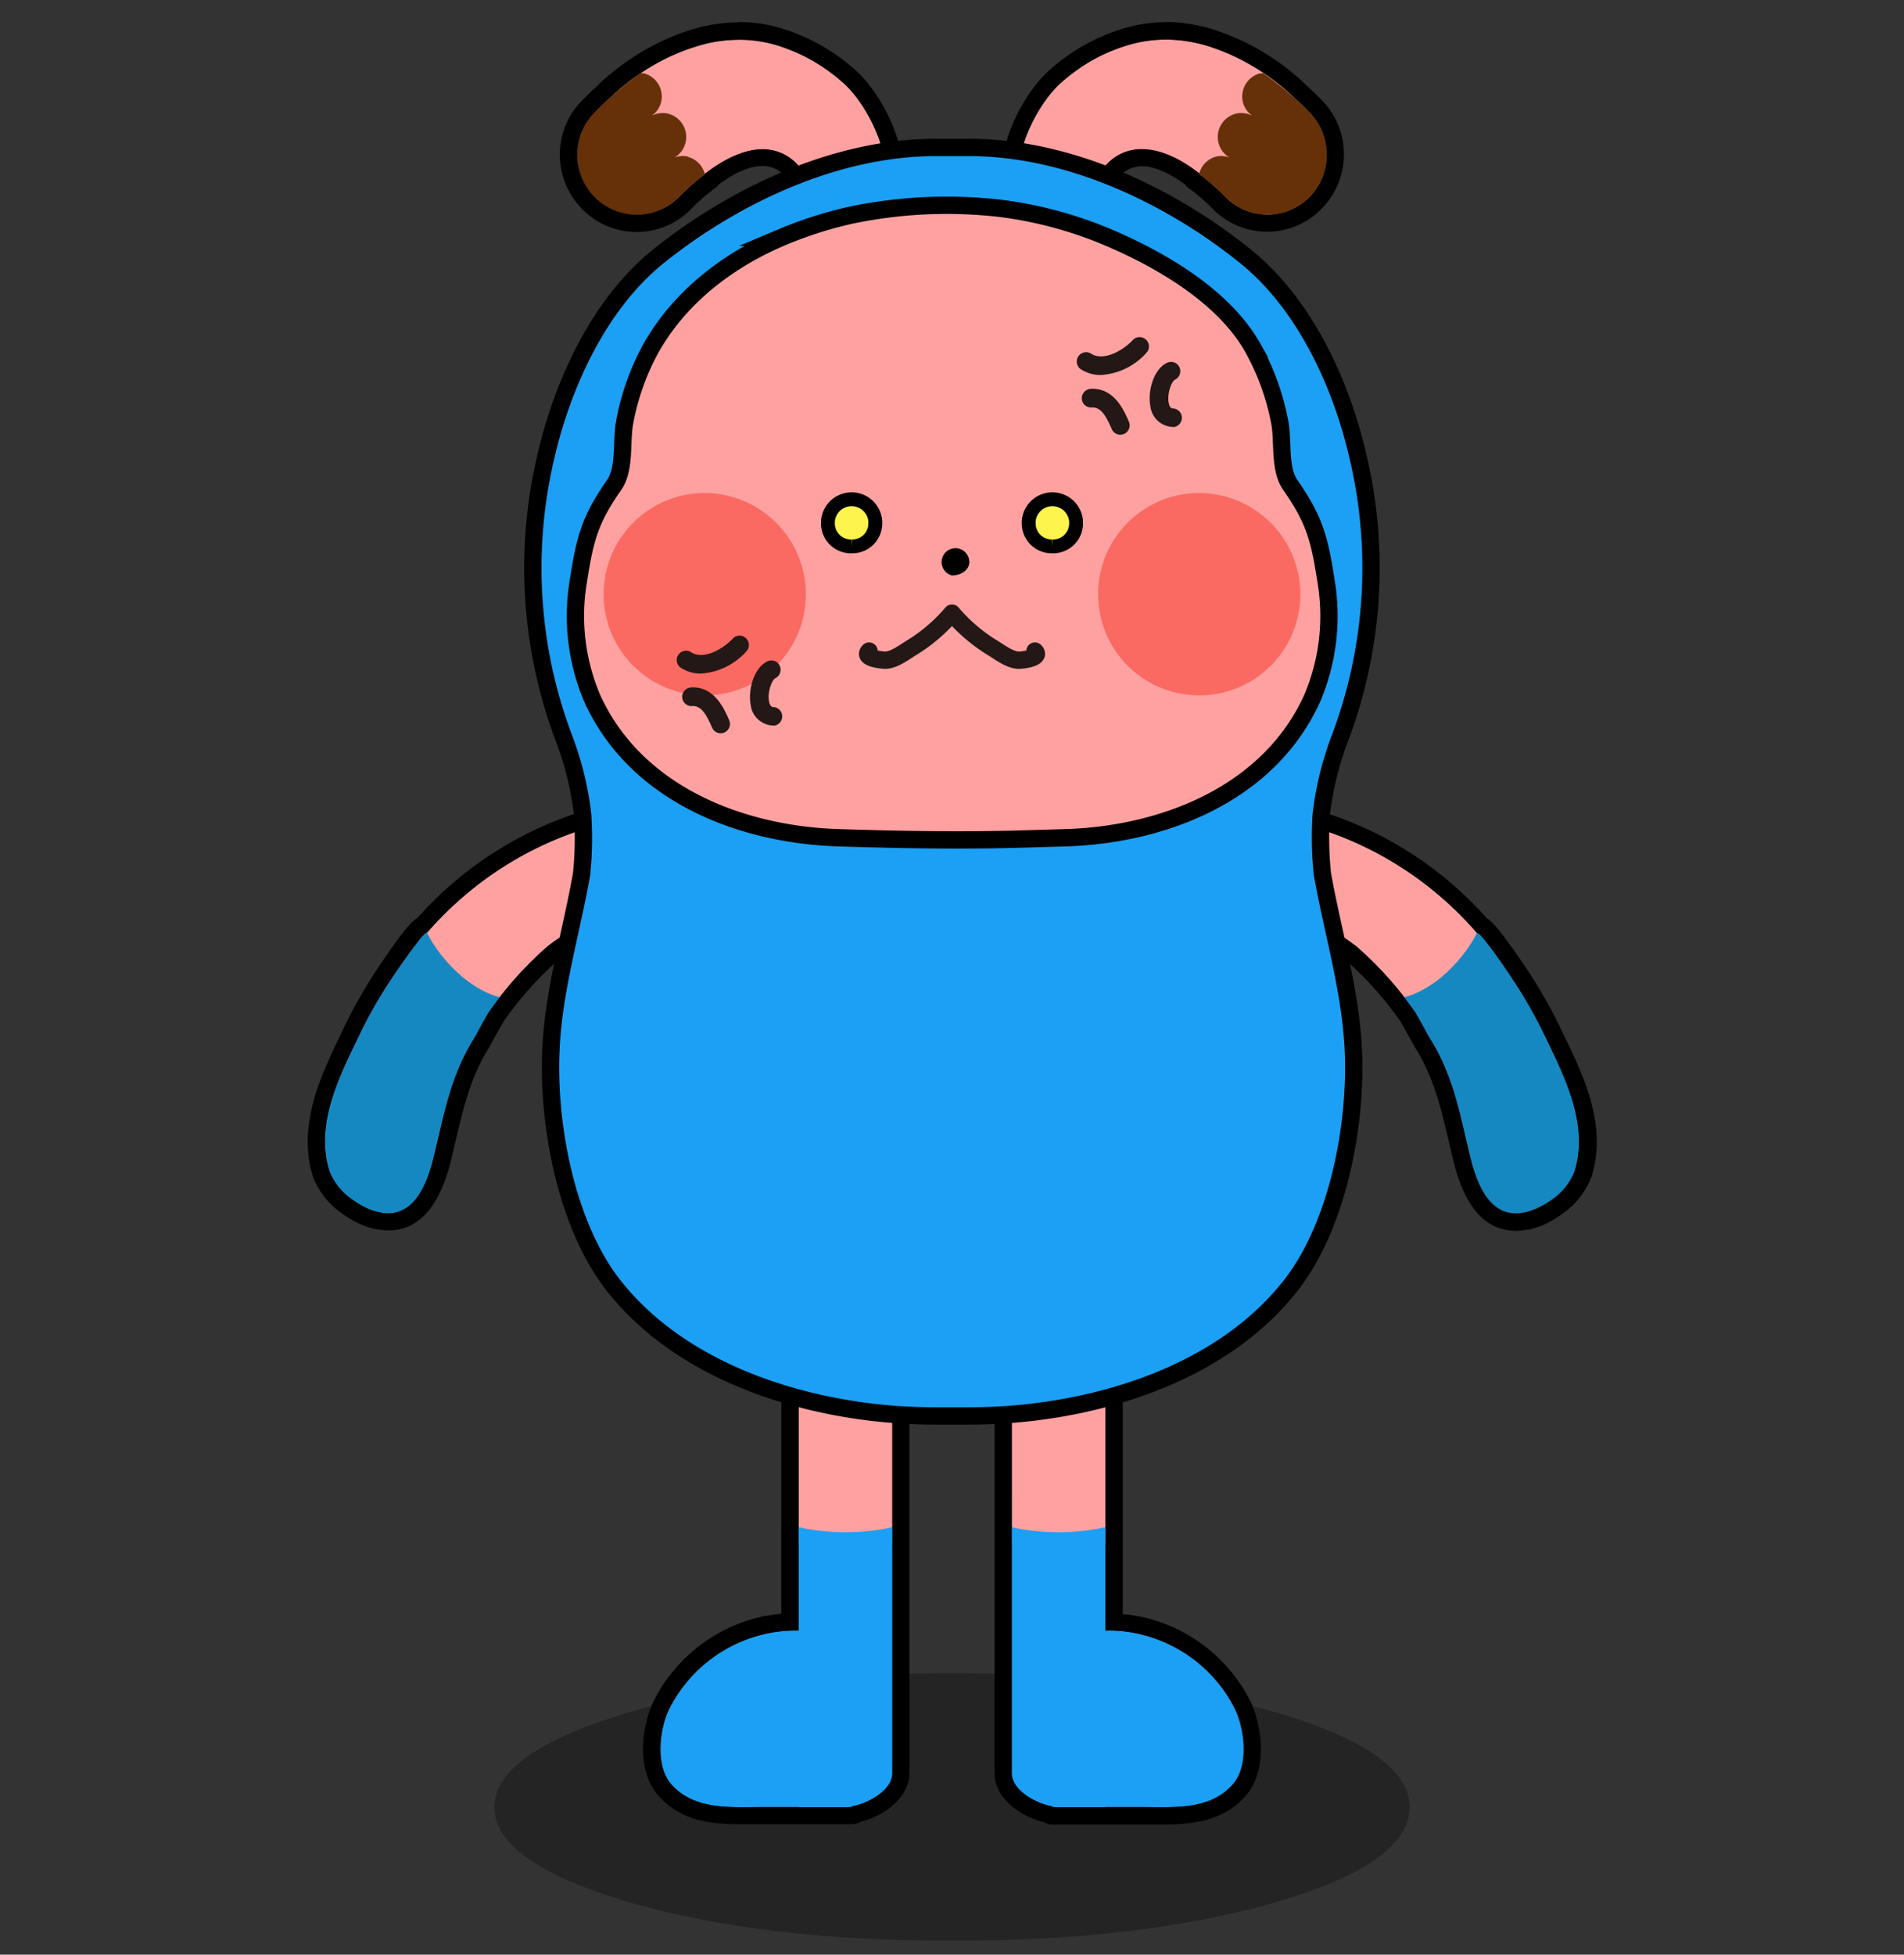 <svg xmlns="http://www.w3.org/2000/svg" viewBox="0 0 275 282.21"><rect x="0" y="0" width="275" height="282.21" fill="#333333" stroke="none"/><defs><style>.cls-1,.cls-6{fill:#ffa1a1;}.cls-2{fill:#1588c2;}.cls-10,.cls-12,.cls-3,.cls-5,.cls-6,.cls-7,.cls-8,.cls-9{fill-rule:evenodd;}.cls-3{opacity:0.3;}.cls-4{fill:#663109;}.cls-5{fill:#1ba0f5;}.cls-10,.cls-6,.cls-9{stroke:#000;}.cls-6,.cls-9{stroke-miterlimit:10;}.cls-10,.cls-12,.cls-6{stroke-width:2.5px;}.cls-7{fill:#fb6a62;}.cls-9{fill:#fdf44d;stroke-width:2px;}.cls-10,.cls-12{fill:none;stroke-linecap:round;stroke-linejoin:round;}.cls-11{fill:#231815;}.cls-12{stroke:#231815;}</style></defs><g id="레이어_3" data-name="레이어 3"><path class="cls-1" d="M49.76,170.9c-2.57-1.69-3.06-6.08-2.14-9.26,5.5-19.13,17.08-35.85,37.37-42.15,2.14-.67,5.57-2.09,7.77-.84C101,123.3,81.53,134.49,78.9,136.8,70,144.61,64.28,155.3,61,166.6a7.57,7.57,0,0,1-9.16,5.26A7.24,7.24,0,0,1,49.76,170.9Z"/><path class="cls-2" d="M50.85,173.18a9,9,0,0,1-3.25-4c-2.22-6.72,1.43-13.84,4.16-19.5a67.22,67.22,0,0,1,4.84-8.5c.41-.6,4.82-7,5.07-6.52,1.86,3.76,6.56,9,12,9.61-.77-.12-4.79,5-5.2,5.66C65,155.52,64.14,161,62.59,167.25c-1.16,4.65-3.57,10-9.72,7.13A12,12,0,0,1,50.85,173.18Z"/><path d="M90.63,118.15a4.24,4.24,0,0,1,2.13.5c8.22,4.65-11.23,15.84-13.86,18.14a52.56,52.56,0,0,0-8.33,9.38c-1,1.68-1.92,3.47-2.12,3.8C65,155.52,64.14,161,62.59,167.25c-.93,3.75-2.68,7.93-6.54,7.93a7.66,7.66,0,0,1-3.18-.8,12,12,0,0,1-2-1.2,9,9,0,0,1-3.25-4c-2.22-6.72,1.43-13.84,4.16-19.5a67.22,67.22,0,0,1,4.84-8.5c.4-.59,4.4-6.53,5-6.53h.06A50.36,50.36,0,0,1,85,119.49a20.1,20.1,0,0,1,5.64-1.34m0-2.5a17.86,17.86,0,0,0-5.55,1.18l-.84.27a52.83,52.83,0,0,0-23.93,15.4c-1,.58-2.4,2.3-5.77,7.31a70.65,70.65,0,0,0-5,8.82l-.31.65c-2.86,5.92-6.41,13.3-4,20.72a11.5,11.5,0,0,0,4.15,5.19,14.25,14.25,0,0,0,2.45,1.46,10.2,10.2,0,0,0,4.23,1c4.32,0,7.34-3.31,9-9.82.26-1.06.5-2.09.74-3.11,1.16-4.93,2.16-9.19,4.81-13.46.11-.18.27-.46.6-1.08s.94-1.72,1.5-2.69a50.87,50.87,0,0,1,7.88-8.85c.36-.31,1.42-1,2.53-1.81,7.31-5.05,14.42-10.4,14.19-15.55A5.78,5.78,0,0,0,94,116.47a6.77,6.77,0,0,0-3.36-.82Z"/><path class="cls-1" d="M225.25,170.9c2.57-1.69,3.05-6.08,2.14-9.26-5.51-19.13-17.08-35.85-37.37-42.15-2.15-.67-5.57-2.09-7.77-.84-8.22,4.65,11.23,15.84,13.85,18.15,8.92,7.81,14.62,18.5,17.88,29.8a7.57,7.57,0,0,0,9.16,5.26A7.24,7.24,0,0,0,225.25,170.9Z"/><path class="cls-2" d="M224.16,173.18a9,9,0,0,0,3.25-4c2.21-6.72-1.43-13.84-4.16-19.5a67.22,67.22,0,0,0-4.84-8.5c-.41-.6-4.82-7-5.07-6.52-1.86,3.76-6.56,9-12,9.61.78-.12,4.8,5,5.21,5.66,3.44,5.55,4.31,11.06,5.86,17.28,1.16,4.65,3.57,10,9.72,7.13A12,12,0,0,0,224.16,173.18Z"/><path d="M184.38,118.15a20.19,20.19,0,0,1,5.64,1.34,50.41,50.41,0,0,1,23.3,15.22h.05c.64,0,4.64,5.94,5,6.53a67.22,67.22,0,0,1,4.84,8.5c2.73,5.66,6.37,12.78,4.16,19.5a9,9,0,0,1-3.25,4,12,12,0,0,1-2,1.2,7.69,7.69,0,0,1-3.18.8c-3.86,0-5.61-4.18-6.54-7.93C210.87,161,210,155.52,206.56,150c-.21-.33-1.14-2.12-2.12-3.8a52.23,52.23,0,0,0-8.34-9.38c-2.62-2.3-22.07-13.49-13.85-18.14a4.24,4.24,0,0,1,2.13-.5m0-2.5h0a6.77,6.77,0,0,0-3.36.82,5.74,5.74,0,0,0-3.28,4.84c-.23,5.15,6.88,10.5,14.18,15.55,1.12.77,2.18,1.5,2.54,1.82a50,50,0,0,1,7.87,8.84c.56,1,1.11,2,1.5,2.69s.49.9.61,1.08c2.65,4.27,3.65,8.53,4.81,13.46.24,1,.48,2.05.74,3.1,1.63,6.52,4.64,9.83,9,9.83a10.25,10.25,0,0,0,4.22-1,14.66,14.66,0,0,0,2.46-1.47,11.49,11.49,0,0,0,4.14-5.19c2.45-7.42-1.11-14.8-4-20.72l-.31-.65a70.16,70.16,0,0,0-5-8.8c-3.38-5-4.82-6.74-5.78-7.33a52.81,52.81,0,0,0-23.94-15.4l-.83-.27a17.93,17.93,0,0,0-5.55-1.18Z"/><path class="cls-3" d="M90.8,274.63q-19.39-5.76-19.39-13.69t19.39-13.7q19.4-5.69,46.74-5.67t46.75,5.67q19.31,5.65,19.3,13.7t-19.3,13.69q-19.31,5.58-46.75,5.58T90.8,274.63Z"/><path class="cls-1" d="M112.05,6.49a26.06,26.06,0,0,1,5.33,2.28,26.63,26.63,0,0,1,4.19,3c4.2,3.49,9.6,14.48,3.83,18.87-4.18,3.19-8.05-4.75-10.39-7-5.25-5.15-12.77.51-16.84,4.77a8.54,8.54,0,0,1-12.12.28,8.67,8.67,0,0,1-.34-12.19c4-4.3,9-8,14.64-9.69A19.76,19.76,0,0,1,112.05,6.49Z"/><path class="cls-4" d="M99.43,22.62a3.4,3.4,0,0,0-2,.12,3.43,3.43,0,0,0,1.57-2.09,3.48,3.48,0,0,0-2.46-4.23,3.39,3.39,0,0,0-2.43.31,3.41,3.41,0,0,0,1.36-1.92,3.46,3.46,0,0,0-2.46-4.22,2.74,2.74,0,0,0-.5,0,48.27,48.27,0,0,0-6.85,5.85,8.68,8.68,0,0,0,.34,12.2,8.54,8.54,0,0,0,12.12-.29,30,30,0,0,1,3.69-3.17,3.4,3.4,0,0,0-2.43-2.52"/><path class="cls-1" d="M163,6.49a26.06,26.06,0,0,0-5.33,2.28,26.63,26.63,0,0,0-4.19,3c-4.2,3.49-9.6,14.48-3.83,18.87,4.18,3.19,8.05-4.75,10.39-7,5.25-5.15,12.77.51,16.84,4.77A8.54,8.54,0,0,0,189,28.6a8.67,8.67,0,0,0,.34-12.19c-4-4.3-9-8-14.64-9.69A19.76,19.76,0,0,0,163,6.49Z"/><path class="cls-4" d="M175.57,22.62a3.4,3.4,0,0,1,2,.12A3.43,3.43,0,0,1,176,20.65a3.48,3.48,0,0,1,2.46-4.23,3.39,3.39,0,0,1,2.43.31,3.41,3.41,0,0,1-1.36-1.92,3.46,3.46,0,0,1,2.46-4.22,2.74,2.74,0,0,1,.5,0,48.27,48.27,0,0,1,6.85,5.85A8.68,8.68,0,0,1,189,28.6a8.54,8.54,0,0,1-12.12-.29,30,30,0,0,0-3.69-3.17,3.4,3.4,0,0,1,2.43-2.52"/><path d="M106.71,5.71a19,19,0,0,1,5.34.78,26.06,26.06,0,0,1,5.33,2.28,26.63,26.63,0,0,1,4.19,3c4.2,3.49,9.6,14.48,3.83,18.87a3.3,3.3,0,0,1-2,.75c-3.38,0-6.41-5.88-8.37-7.8a6.76,6.76,0,0,0-4.88-2.05c-2.83,0-5.79,1.58-8.32,3.53a.37.37,0,0,1,0,.11,29.52,29.52,0,0,0-3.67,3.15l0,0a8.55,8.55,0,0,1-12.12.28,8.69,8.69,0,0,1-2.56-7.68,8.54,8.54,0,0,1,2.22-4.52c.28-.29,1-1.08,2.18-2.11a32.3,32.3,0,0,1,12.46-7.57,21.74,21.74,0,0,1,6.36-1m0-2.5a24.14,24.14,0,0,0-7.08,1.12,34.64,34.64,0,0,0-13.45,8.13c-1.11,1-1.91,1.83-2.28,2.22A11,11,0,0,0,81,20.51a11.21,11.21,0,0,0,3.3,9.89A11,11,0,0,0,100,30h0a25.64,25.64,0,0,1,3.34-2.88,2.56,2.56,0,0,0,.54-.55c2.35-1.71,4.5-2.6,6.25-2.6a4.26,4.26,0,0,1,3.13,1.33,20,20,0,0,1,1.65,2.08c2.14,2.87,4.79,6.44,8.47,6.44a5.7,5.7,0,0,0,3.53-1.26,9.06,9.06,0,0,0,3.5-7.33c.13-5.72-3.66-12.48-7.24-15.45a29.29,29.29,0,0,0-4.58-3.23,28,28,0,0,0-5.84-2.49,21.27,21.27,0,0,0-6-.88Z"/><path d="M168.29,5.71a21.68,21.68,0,0,1,6.36,1,32.3,32.3,0,0,1,12.46,7.57c1.14,1,1.9,1.82,2.18,2.11a8.54,8.54,0,0,1,2.22,4.52A8.69,8.69,0,0,1,189,28.6a8.55,8.55,0,0,1-12.12-.28l0,0a29.52,29.52,0,0,0-3.67-3.15.37.37,0,0,1,.05-.11c-2.53-2-5.49-3.53-8.31-3.53A6.77,6.77,0,0,0,160,23.55c-2,1.92-5,7.8-8.37,7.8a3.3,3.3,0,0,1-2-.75c-5.77-4.39-.37-15.38,3.83-18.87a26.63,26.63,0,0,1,4.19-3A26.06,26.06,0,0,1,163,6.49a19,19,0,0,1,5.34-.78m0-2.5a21.27,21.27,0,0,0-6,.88,28,28,0,0,0-5.84,2.49,29.29,29.29,0,0,0-4.58,3.23c-3.58,3-7.37,9.73-7.24,15.45a9.06,9.06,0,0,0,3.5,7.33,5.7,5.7,0,0,0,3.53,1.26c3.68,0,6.33-3.57,8.47-6.44a20,20,0,0,1,1.65-2.08A4.27,4.27,0,0,1,164.88,24c1.74,0,3.89.89,6.24,2.6a2.56,2.56,0,0,0,.54.55A25.64,25.64,0,0,1,175,30h0a11,11,0,0,0,15.66.36,11.21,11.21,0,0,0,3.3-9.89,11,11,0,0,0-2.86-5.81c-.39-.41-1.19-1.23-2.33-2.26a34.51,34.51,0,0,0-13.42-8.11,24.14,24.14,0,0,0-7.08-1.12Z"/><path class="cls-1" d="M120,176.66c2.59,0,8.88,2.22,8.88,5V223H115.34V181.61a4.83,4.83,0,0,1,4.68-5"/><path class="cls-5" d="M115.34,238V220.5a31.85,31.85,0,0,0,13.56,0V256c0,2.72-4.3,4.92-7,4.92h-6.55"/><path class="cls-5" d="M110.93,235.81l-.33.08a20.6,20.6,0,0,0-13.87,10.7c-1.49,2.94-2.14,8.32.21,11,3.43,3.93,9,3.29,13.66,3.29H123V238S119.84,234.08,110.93,235.81Z"/><path d="M120,176.66c2.59,0,8.88,2.09,8.88,4.68V216h0v40c0,2.36-3.23,4.32-5.86,4.8v.12H110.6c-1.14,0-2.35,0-3.56,0-3.7,0-7.52-.37-10.1-3.33-2.35-2.69-1.7-8.07-.21-11a20.6,20.6,0,0,1,13.87-10.7l.33-.08a21.44,21.44,0,0,1,4.12-.39h.29V181.34a4.68,4.68,0,0,1,4.68-4.68m0-2.5a7.19,7.19,0,0,0-7.18,7.18V233a22.53,22.53,0,0,0-2.39.34l-.1,0-.31.07a23.17,23.17,0,0,0-15.54,12c-1.75,3.45-2.74,10,.55,13.78s7.66,4.19,12,4.19l1.88,0,1.68,0H123a2.41,2.41,0,0,0,1.25-.34c3.58-.91,7.11-3.56,7.11-7.08V181.34c0-5-8.63-7.18-11.38-7.18Z"/><path class="cls-1" d="M155,176.66c-2.59,0-8.88,2.22-8.88,5V223h13.56V181.61a4.83,4.83,0,0,0-4.68-5"/><path class="cls-5" d="M159.66,238V220.5a31.85,31.85,0,0,1-13.56,0V256c0,2.72,4.3,4.92,7,4.92h6.55"/><path class="cls-5" d="M164.07,235.81l.33.08a20.6,20.6,0,0,1,13.87,10.7c1.49,2.94,2.14,8.32-.21,11-3.43,3.93-9,3.29-13.66,3.29H152V238S155.16,234.08,164.07,235.81Z"/><path d="M155,176.66a4.68,4.68,0,0,1,4.68,4.68v54.08H160a21.44,21.44,0,0,1,4.12.39l.33.08a20.6,20.6,0,0,1,13.87,10.7c1.49,2.94,2.14,8.32-.21,11-2.58,3-6.4,3.33-10.1,3.33-1.21,0-2.42,0-3.56,0H152v-.12c-2.63-.48-5.86-2.44-5.86-4.8V216h0V181.34c0-2.59,6.29-4.68,8.88-4.68m0-2.5c-2.75,0-11.38,2.16-11.38,7.18V256c0,3.52,3.53,6.17,7.11,7.08a2.41,2.41,0,0,0,1.25.34H164.4l1.68,0,1.88,0c4.33,0,8.78-.51,12-4.19s2.3-10.33.55-13.78a23.16,23.16,0,0,0-15.57-12l-.28-.07-.1,0a22.53,22.53,0,0,0-2.39-.34V181.34a7.19,7.19,0,0,0-7.18-7.18Z"/><path class="cls-5" d="M191,126.2a51.2,51.2,0,0,1-.17-8.61,45.75,45.75,0,0,1,2.78-11.22,69.63,69.63,0,0,0,2.59-40.19c-2.41-10.67-7.75-22.34-16.42-29.26C168.66,28,154.07,21.25,139.88,21.29h-4.76c-14.19,0-28.78,6.74-39.92,15.63-8.67,6.92-14,18.59-16.42,29.26a69.63,69.63,0,0,0,2.59,40.19,45.75,45.75,0,0,1,2.78,11.22A51.2,51.2,0,0,1,84,126.2c-1.47,8.34-4,16.58-4.41,25.08-.57,10.89,2.16,25.46,8.92,34.18,9.34,12,25.57,17.52,40.26,18.72,2.14.17,4.37.25,6.51.25h4.48c2.14,0,4.37-.08,6.51-.25,14.69-1.2,30.92-6.67,40.26-18.72,6.76-8.72,9.49-23.29,8.92-34.18C195,142.78,192.49,134.54,191,126.2Z"/><path class="cls-6" d="M144.63,30.1A58.84,58.84,0,0,1,160,34.25c7.78,3.3,16.85,8.61,21,16.06a35.69,35.69,0,0,1,3.83,10.61c.55,2.79-.13,6.73,1.55,9.13,3.4,4.87,4.19,7.62,5.12,13.7a30.35,30.35,0,0,1-2,17.13c-6.3,13.81-21.55,19.63-35.51,20.07l-5.85.17c-9.06.28-18,.12-27.07-.17-14-.44-29.21-6.26-35.51-20.07a30.35,30.35,0,0,1-2-17.13c.93-6.08,1.72-8.83,5.12-13.7,1.68-2.4,1-6.34,1.55-9.13A35.69,35.69,0,0,1,94,50.31c4.19-7.45,11.16-12.76,18.94-16.06a58.73,58.73,0,0,1,9.76-3.14A67.59,67.59,0,0,1,144.63,30.1Z"/><path class="cls-7" d="M116.4,85.89a14.61,14.61,0,1,1-14.61-14.71A14.66,14.66,0,0,1,116.4,85.89"/><path class="cls-7" d="M187.82,85.89A14.61,14.61,0,1,1,173.2,71.18a14.67,14.67,0,0,1,14.62,14.71"/><path class="cls-8" d="M140,81.16c0,1.07-1.12,1.92-2.52,1.92A2,2,0,1,1,140,81.16"/><path class="cls-9" d="M152,78.88h0a3.31,3.31,0,0,1-3.42-3.18v-.45a3.43,3.43,0,0,1,6.84,0v.45A3.31,3.31,0,0,1,152,78.88"/><path class="cls-9" d="M123,78.88h0a3.31,3.31,0,0,1-3.42-3.18v-.45a3.43,3.43,0,0,1,6.84,0v.45A3.31,3.31,0,0,1,123,78.88"/><path class="cls-10" d="M191,126.2a51.2,51.2,0,0,1-.17-8.61,45.75,45.75,0,0,1,2.78-11.22,69.63,69.63,0,0,0,2.59-40.19c-2.41-10.67-7.75-22.34-16.42-29.26C168.66,28,154.07,21.25,139.88,21.29h-4.76c-14.19,0-28.78,6.74-39.92,15.63-8.67,6.92-14,18.59-16.42,29.26a69.63,69.63,0,0,0,2.59,40.19,45.75,45.75,0,0,1,2.78,11.22A51.2,51.2,0,0,1,84,126.2c-1.47,8.34-4,16.58-4.41,25.08-.57,10.89,2.16,25.46,8.92,34.18,9.34,12,25.57,17.52,40.26,18.72,2.14.17,4.37.25,6.51.25h4.48c2.14,0,4.37-.08,6.51-.25,14.69-1.2,30.92-6.67,40.26-18.72,6.76-8.72,9.49-23.29,8.92-34.18C195,142.78,192.49,134.54,191,126.2Z"/><path class="cls-11" d="M159,54.14a5.2,5.2,0,0,1-2.94-.86,1.35,1.35,0,0,1,1.5-2.24c1.82,1.22,4.72-.48,6.11-2a1.35,1.35,0,0,1,2,1.8A9.58,9.58,0,0,1,159,54.14Z"/><path class="cls-11" d="M169.39,61.64h0a3.37,3.37,0,0,1-3.24-3c-.43-2.28.54-5.46,2.48-6.29a1.33,1.33,0,0,1,1.73.69,1.38,1.38,0,0,1-.67,1.79c-.45.22-1.17,2-.88,3.38.15.75.47.76.68.77a1.35,1.35,0,0,1-.05,2.69Z"/><path class="cls-11" d="M161.81,62.77a1.35,1.35,0,0,1-1.23-.81c-.84-1.92-1.57-3.22-2.92-3.13a1.33,1.33,0,0,1-1.41-1.28,1.36,1.36,0,0,1,1.29-1.41c3.39-.19,4.81,3.15,5.51,4.74a1.35,1.35,0,0,1-.7,1.77A1.32,1.32,0,0,1,161.81,62.77Z"/><path class="cls-11" d="M101.22,97.25a5.23,5.23,0,0,1-2.94-.87,1.35,1.35,0,0,1,1.5-2.24c1.83,1.23,4.73-.48,6.11-2a1.35,1.35,0,0,1,2,1.8A9.6,9.6,0,0,1,101.22,97.25Z"/><path class="cls-11" d="M111.66,104.75h0a3.38,3.38,0,0,1-3.24-3c-.42-2.28.55-5.46,2.48-6.29a1.32,1.32,0,0,1,1.73.69,1.37,1.37,0,0,1-.66,1.78c-.46.23-1.18,2-.89,3.39.16.75.48.76.69.77a1.35,1.35,0,0,1-.06,2.69Z"/><path class="cls-11" d="M104.09,105.87a1.35,1.35,0,0,1-1.24-.81c-.83-1.91-1.57-3.22-2.91-3.12a1.34,1.34,0,0,1-1.41-1.28,1.36,1.36,0,0,1,1.29-1.41c3.39-.19,4.81,3.15,5.5,4.74a1.34,1.34,0,0,1-.7,1.77A1.23,1.23,0,0,1,104.09,105.87Z"/><path class="cls-12" d="M149.48,94c1,1-1.86,1.34-2.38,1.32-1.34-.06-2.72-1.18-3.86-1.86a24.26,24.26,0,0,1-5.74-4.94,24.26,24.26,0,0,1-5.74,4.94c-1.14.68-2.52,1.8-3.86,1.86-.52,0-3.37-.29-2.38-1.32"/></g></svg>